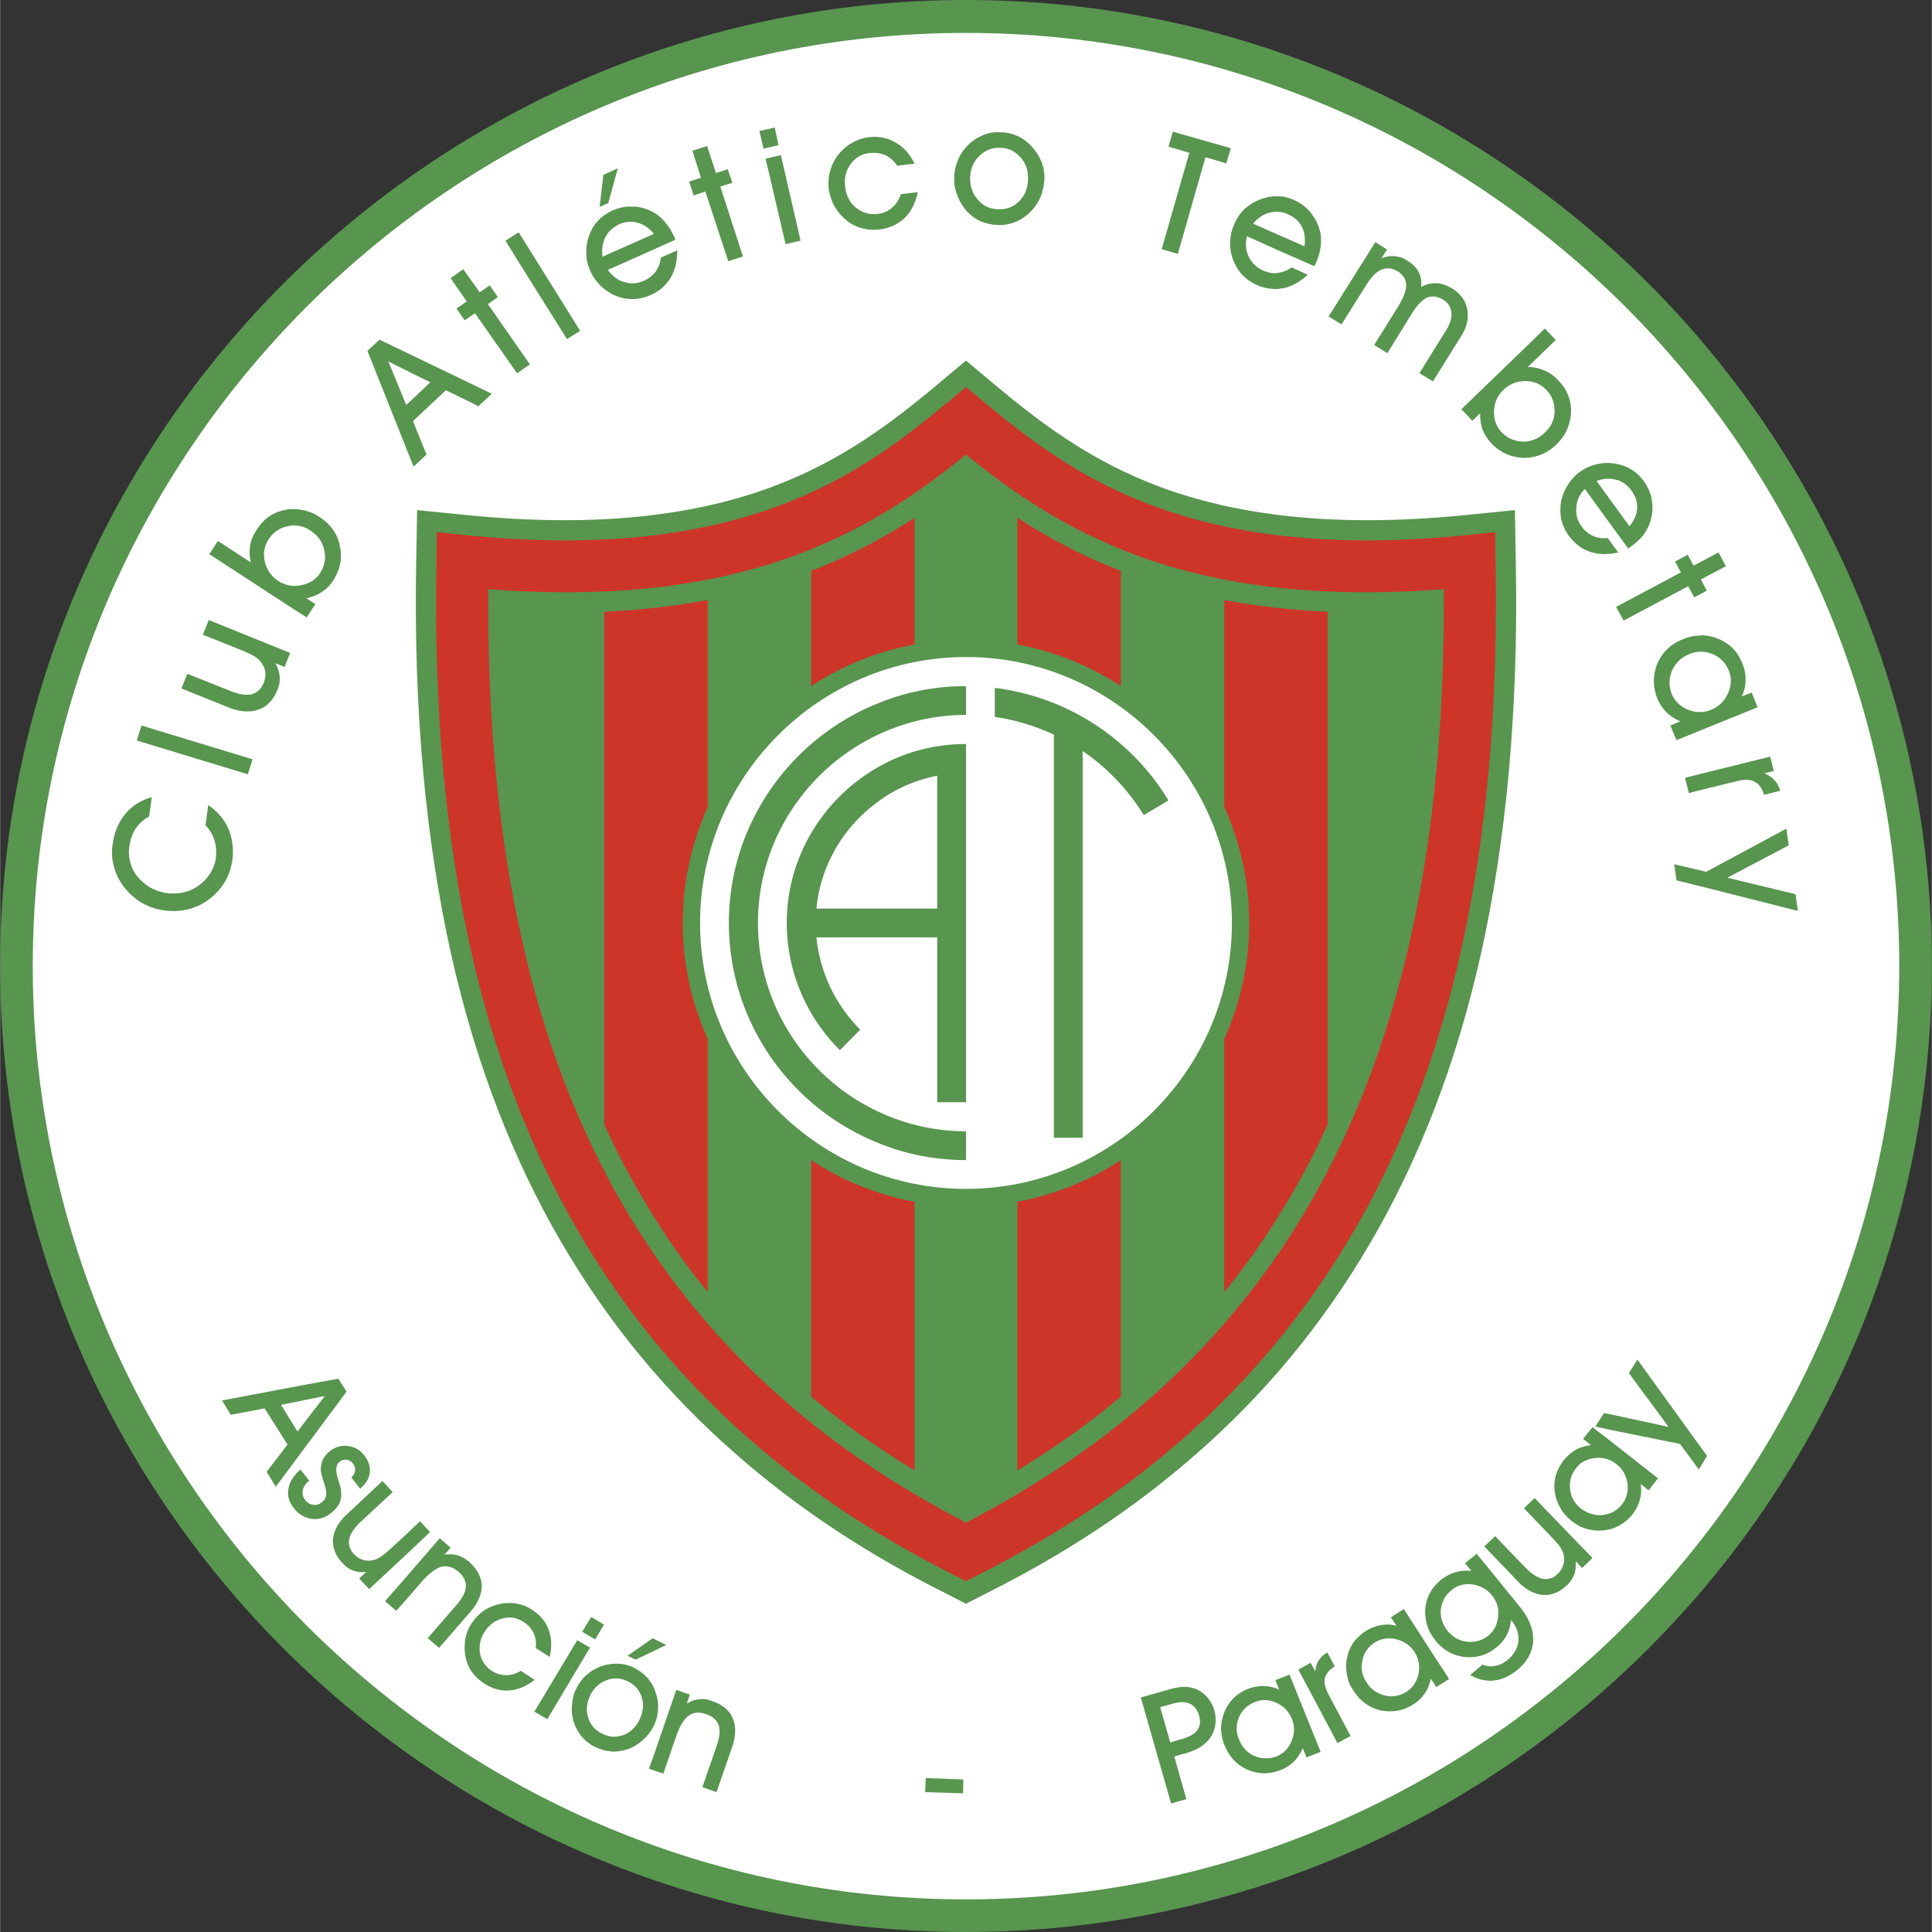 <svg xmlns="http://www.w3.org/2000/svg" width="2500" height="2500" viewBox="0 0 572.726 572.813"><rect x="0" y="0" width="572.726" height="572.813" fill="#333333" stroke="none"/><path d="M286.363 0c78.843 0 150.456 32.235 202.379 84.071 51.836 51.923 83.983 123.536 83.983 202.292 0 78.931-32.147 150.543-83.983 202.379-51.923 51.924-123.536 84.071-202.379 84.071-78.844 0-150.457-32.147-202.38-84.071C32.146 436.906 0 365.294 0 286.363c0-78.756 32.146-150.369 83.983-202.292C135.907 32.235 207.52 0 286.363 0z" fill="#58954f"/><path d="M286.363 9.758c-76.144 0-145.317 31.015-195.497 81.195C40.772 141.048 9.67 210.221 9.67 286.363c0 76.229 31.102 145.402 81.196 195.584 50.18 50.095 119.354 81.195 195.497 81.195 76.142 0 145.314-31.101 195.497-81.195 50.093-50.182 81.195-119.354 81.195-195.584 0-76.143-31.103-145.315-81.195-195.41C431.678 40.772 362.505 9.758 286.363 9.758z" fill="#fff"/><path d="M286.363 475.501l-6.099-3.137c-21.954-10.978-43.125-24.48-62.465-41.556-19.514-17.077-37.026-37.723-51.662-62.901-13.853-23.871-25.004-51.836-32.496-85.29-7.318-33.019-11.152-71.438-10.28-116.48l.262-14.897 14.811 1.481c40.074 4.008 68.65-.349 90.169-8.277 21.17-7.84 36.155-19.515 49.048-30.231l8.713-7.317 8.711 7.317c12.894 10.716 27.879 22.391 49.049 30.231 21.518 7.928 50.095 12.285 90.169 8.277l14.811-1.481.261 14.897c.871 45.042-2.962 83.461-10.28 116.48-7.492 33.454-18.643 61.418-32.496 85.29-14.636 25.179-32.146 45.824-51.66 62.901-19.342 17.075-40.513 30.578-62.466 41.556l-6.1 3.137z" fill="#58954f"/><path d="M286.363 468.791l-3.398-1.741c-21.518-10.803-42.253-24.044-61.245-40.771-18.993-16.728-36.155-36.854-50.443-61.419-13.59-23.35-24.48-50.705-31.799-83.549-7.23-32.495-10.977-70.394-10.106-115.085l.087-8.451 8.364.871c41.121 4.182 70.567-.349 92.87-8.625 22.128-8.103 37.549-20.212 50.791-31.188l4.879-4.095 4.878 4.095c13.244 10.977 28.664 23.086 50.791 31.188 22.303 8.276 51.748 12.807 92.869 8.625l8.364-.871.087 8.451c.871 44.692-2.875 82.591-10.105 115.085-7.318 32.844-18.209 60.199-31.8 83.549-14.286 24.565-31.449 44.691-50.442 61.419-18.99 16.728-39.727 29.969-61.244 40.771l-3.398 1.741z" fill="#cd3529"/><path d="M286.363 451.454c19.079-9.931 37.548-21.865 54.449-36.763 17.859-15.683 33.977-34.587 47.306-57.499 12.807-22.13 23.174-48.091 30.057-79.192 6.534-29.184 10.106-63.249 9.845-103.324-39.553 3.049-68.649-1.743-91.302-10.106-21.693-8.103-37.287-19.167-50.354-29.796-13.068 10.629-28.663 21.693-50.356 29.796-22.651 8.363-51.749 13.155-91.301 10.106-.262 40.075 3.311 74.14 9.845 103.324 6.882 31.102 17.249 57.062 30.056 79.192 13.33 22.912 29.447 41.816 47.307 57.499 16.899 14.898 35.369 26.832 54.448 36.763z" fill="#58954f"/><path d="M301.607 435.949c10.63-6.447 20.909-13.679 30.666-21.868v-70.13a83.42 83.42 0 0 1-30.666 12.346v79.652zM332.273 169.274c-11.847-4.618-21.866-10.019-30.666-15.769v37.574a83.43 83.43 0 0 1 30.666 12.342v-34.147zM362.941 177.899v61.404a83.252 83.252 0 0 1 7.405 34.341 83.45 83.45 0 0 1-7.405 34.392v75.029c7.229-8.798 13.852-18.469 19.949-28.924a220.294 220.294 0 0 0 10.716-20.733V181.384c-11.15-.523-21.343-1.742-30.665-3.485zM271.117 153.506c-8.798 5.75-18.817 11.151-30.666 15.769v34.147a83.451 83.451 0 0 1 30.666-12.342v-37.574zM240.451 414.081c9.757 8.189 20.038 15.421 30.666 21.868v-79.652a83.428 83.428 0 0 1-30.666-12.349v70.133zM209.784 239.304V177.9c-9.322 1.743-19.515 2.962-30.666 3.485v152.024a220.531 220.531 0 0 0 10.716 20.733c6.099 10.455 12.719 20.126 19.95 28.924v-75.029a83.441 83.441 0 0 1-7.405-34.392 83.236 83.236 0 0 1 7.405-34.341z" fill="#cd3529"/><path d="M286.363 352.487c-43.386 0-78.844-35.371-78.844-78.843 0-43.386 35.458-78.844 78.844-78.844 43.384 0 78.843 35.458 78.843 78.844 0 43.472-35.459 78.843-78.843 78.843z" fill="#fff"/><path d="M233.22 273.645c0 14.723 6.099 28.139 15.769 37.722l6.011-6.098c-7.144-7.144-11.936-16.727-12.98-27.356h35.806v48.874h8.539V220.588c-9.583 0-18.645 2.527-26.397 7.057-15.946 9.234-26.748 26.397-26.748 46zm44.605-43.648v39.378h-35.806c1.219-12.807 8.015-24.133 17.947-31.45 5.14-3.921 11.238-6.622 17.859-7.928zM294.901 203.948v8.625c6.185.871 12.021 2.7 17.509 5.227v119.529h8.539v-114.65c7.317 4.966 13.504 11.5 18.121 18.992l7.317-4.355a70.293 70.293 0 0 0-51.486-33.368z" fill="#58954f"/><path d="M216.057 273.645c0 29.357 18.208 54.624 43.909 65.076 8.102 3.398 17.075 5.228 26.397 5.228v-8.536c-9.409 0-18.383-2.179-26.397-6.012-20.821-9.931-35.284-31.188-35.284-55.756 0-24.481 14.463-45.738 35.284-55.67 8.015-3.833 16.988-6.012 26.397-6.012v-8.538c-9.322 0-18.296 1.83-26.397 5.227-25.701 10.455-43.909 35.719-43.909 64.993zM144.619 90.169l2.962-2.091-2.439-3.484-2.963 2.091-2.526-3.572-2.352-3.311-3.747 2.701 4.792 6.882-3.05 2.091 2.44 3.485 1.917-1.306 1.132-.785 12.458 17.773.174-.087 3.66-2.527-3.66-5.227-8.798-12.633zM40.511 219.543l32.931 10.019 1.394-4.443L41.904 215.1l-1.393 4.443zM153.417 69.086l-3.571 2.266 3.571 5.836 14.637 23.349 3.92-2.439-18.208-29.186-.349.174zM499.545 230.607l1.133 4.53 3.397-.871 10.629-2.613c2.353-.609 4.182-.609 5.401.087 1.307.61 2.265 1.917 2.874 3.921l4.793-1.22c-.349-1.306-.958-2.352-1.743-3.137-.784-.871-1.829-1.567-3.05-2.003l2.875-.698-1.044-4.268-20.735 5.14-4.53 1.132zM180.425 59.765l2.701-9.845-2.701 1.22-1.569.697-1.131 9.496 2.613-1.133.087-.435zM121.357 104.979l-8.886-4.268-3.572 3.31 12.458 31.276 1.22 3.049 3.833-3.572-4.007-9.931 9.757-9.148 7.493 3.659 2.091 1.133 4.007-3.746-6.098-2.962-18.296-8.8zm0 14.201l-.958.872-5.313-12.895 6.271 3.137 6.187 3.049-6.187 5.837zM61.681 238.709l-.784 6.011c1.219 1.22 2.091 2.701 2.614 4.355.521 1.657.696 3.486.435 5.402-.261 1.654-.784 3.137-1.743 4.531a12.057 12.057 0 0 1-3.397 3.571c-1.307.959-2.788 1.655-4.443 2.003s-3.397.437-5.14.175a14.303 14.303 0 0 1-4.792-1.656c-1.48-.871-2.7-2.004-3.746-3.224-1.045-1.306-1.743-2.701-2.091-4.269-.435-1.481-.522-3.137-.261-4.704.261-2.004.871-3.747 1.83-5.228 1.045-1.481 2.352-2.701 4.007-3.572l.784-5.75c-3.136.871-5.837 2.527-7.841 4.967-2.003 2.438-3.223 5.313-3.746 8.886-.349 2.265-.261 4.53.349 6.62.521 2.18 1.48 4.096 2.875 6.013 1.481 1.917 3.31 3.571 5.313 4.791a18.81 18.81 0 0 0 6.535 2.266c2.352.348 4.617.26 6.708-.175 2.178-.435 4.182-1.307 6.011-2.526a18.314 18.314 0 0 0 5.14-5.228c1.307-2.004 2.091-4.181 2.526-6.795.436-3.398.087-6.534-1.133-9.409-1.218-2.786-3.223-5.226-6.01-7.055zM94.611 153.244c-1.48-1.045-3.136-1.655-4.878-2.004a11.624 11.624 0 0 0-2.439-.261c-.871-.088-1.83 0-2.701.174-1.829.349-3.484 1.045-4.879 2.004-1.394.958-2.613 2.265-3.659 3.921-.958 1.48-1.655 2.961-1.917 4.617a12.517 12.517 0 0 0 .174 5.053l-9.757-6.36-2.527 3.921 25.265 16.466 3.572 2.265 2.613-3.92-2.701-1.742c1.742-.349 3.224-.958 4.53-1.83a10.563 10.563 0 0 0 3.398-3.397c2.178-3.311 2.788-6.795 2.003-10.367-.694-3.574-2.786-6.449-6.097-8.54zm.262 16.641c-1.22 1.916-3.136 3.136-5.575 3.571a8.467 8.467 0 0 1-2.004.262c-1.656 0-3.224-.523-4.705-1.395-2.178-1.394-3.484-3.311-4.094-5.75s-.174-4.705 1.132-6.708c1.307-2.004 3.137-3.311 5.576-3.833a8.604 8.604 0 0 1 2.091-.261c1.655.086 3.224.522 4.617 1.48 2.266 1.481 3.66 3.398 4.182 5.837.523 2.44.174 4.618-1.22 6.797zM60.112 188.179l11.064 4.444c1.917.784 3.224 1.394 4.007 1.829.785.522 1.48 1.046 1.917 1.567.784.959 1.307 2.004 1.481 3.05.174 1.133 0 2.265-.436 3.397-.784 1.83-2.003 2.963-3.659 3.398-1.655.348-3.746 0-6.359-1.045l-12.632-5.053-1.743 4.356 13.853 5.576c3.398 1.394 6.36 1.567 8.974.697 2.526-.872 4.443-2.875 5.663-5.925.523-1.307.784-2.614.61-3.921-.087-1.306-.523-2.613-1.22-3.919l2.702 1.132 1.655-4.182-24.132-9.757-1.745 4.356zM194.364 80.5c-.871 1.132-2.004 2.091-3.397 2.701-1.568.696-3.224.958-4.791.696-.349-.087-.785-.174-1.133-.262-1.83-.522-3.398-1.655-4.617-3.31-.087-.088-.174-.174-.174-.349l.174-.087 5.75-2.527 14.025-6.272-.261-.696c-.784-1.656-1.568-3.049-2.527-4.183a13.646 13.646 0 0 0-3.049-2.875c-2.004-1.22-4.095-1.916-6.272-2.091h-1.916c-1.569.087-3.05.523-4.531 1.133-.435.174-.784.435-1.219.61-1.22.696-2.352 1.567-3.223 2.526-1.221 1.307-2.091 2.875-2.702 4.705-.61 1.742-.784 3.398-.697 5.141 0 1.655.436 3.397 1.22 5.053.697 1.655 1.742 3.049 3.05 4.355.696.697 1.567 1.307 2.352 1.83.696.436 1.306.784 2.003 1.045 1.22.522 2.526.872 3.747.958.435.088.958.088 1.48.088 1.743-.088 3.485-.436 5.228-1.22 2.613-1.133 4.53-2.875 5.924-5.141 1.307-2.265 2.003-4.966 1.917-8.102l-4.879 2.178c-.088 1.482-.611 2.875-1.482 4.096zm-14.897-10.194c.261-.523.61-1.045.958-1.481a10.623 10.623 0 0 1 3.136-2.353c.871-.349 1.742-.61 2.614-.696.958-.088 1.916 0 2.874.261 1.743.523 3.397 1.568 4.792 3.311l-7.666 3.398-5.75 2.526-1.83.871c-.261-2.178.001-4.095.872-5.837zM479.769 163.786l-.435-.523-2.701-3.747c-1.568.174-2.963 0-4.355-.609-1.308-.61-2.44-1.481-3.312-2.701-1.307-1.743-1.829-3.659-1.655-5.75s.958-3.92 2.526-5.489l9.497 13.068 3.396 4.617.524-.436c1.479-1.045 2.699-2.092 3.658-3.224a15.38 15.38 0 0 0 2.091-3.659c.784-2.178 1.046-4.355.784-6.534-.262-2.265-1.134-4.268-2.439-6.098-1.133-1.568-2.439-2.788-4.008-3.659-1.22-.697-2.526-1.22-4.007-1.481-.35-.087-.785-.175-1.134-.175-1.828-.261-3.484-.087-5.139.349-1.656.349-3.225 1.133-4.705 2.179-1.482 1.045-2.614 2.352-3.572 3.92-1.046 1.568-1.655 3.223-2.004 4.879-.262 1.917-.262 3.659.087 5.314a13.832 13.832 0 0 0 2.266 4.878c1.741 2.265 3.833 3.92 6.272 4.704 2.439.785 5.053.871 7.929.262a.918.918 0 0 0 .436-.085zm-.61-21.519h.175c1.741.523 3.224 1.656 4.355 3.224 1.22 1.656 1.741 3.311 1.655 5.228-.088 1.83-.871 3.572-2.266 5.314l-3.745-5.14-6.013-8.276c2.005-.785 3.923-.872 5.839-.35zM465.742 122.403a12.665 12.665 0 0 0-.872-5.227c-.609-1.568-1.566-3.049-2.961-4.443-1.22-1.306-2.525-2.265-4.096-2.875-1.479-.697-3.136-1.045-4.878-1.045l8.276-8.015-3.224-3.398-6.099 5.924-17.684 17.076-.957.958.957.958 2.267 2.439 2.353-2.265a12.74 12.74 0 0 0 .696 4.878 13.62 13.62 0 0 0 2.614 4.096c2.699 2.787 5.923 4.181 9.584 4.269h.172c3.572 0 6.796-1.308 9.585-4.007 1.306-1.307 2.352-2.701 3.05-4.27.695-1.654 1.13-3.31 1.217-5.053zm-7.666 5.75c-1.742 1.743-3.833 2.701-6.187 2.788h-.348c-2.439-.087-4.618-.958-6.36-2.788-1.567-1.655-2.352-3.746-2.265-6.186.088-2.526.959-4.617 2.701-6.272 1.744-1.742 3.833-2.613 6.271-2.7h.262c2.44 0 4.53.784 6.186 2.526 1.744 1.742 2.527 3.92 2.527 6.359s-.958 4.531-2.787 6.273zM502.246 177.115l1.829-.959 1.916-1.045-1.741-3.31 7.404-3.921-2.176-4.094-5.403 2.875-2.004 1.045-1.742-3.224-3.746 2.004 1.742 3.224-18.991 10.106-.263.087.263.435 2.003 3.66 19.167-10.193 1.742 3.31zM532.302 265.105l-20.212-4.877 18.208-9.583-.697-4.966-23.784 12.806-1.742-.436-7.754-1.829.698 4.793 7.056 1.741 28.924 7.318-.697-4.967zM497.019 219.456l7.057-2.875 16.988-6.882-1.743-4.356-2.961 1.133a10.818 10.818 0 0 0 1.132-4.878c.088-1.569-.26-3.224-.957-4.879-.697-1.829-1.656-3.31-2.876-4.53-1.22-1.219-2.7-2.177-4.443-2.875a13.74 13.74 0 0 0-5.053-.958s-.087 0-.087.087c-1.742 0-3.397.349-5.053 1.046-3.658 1.394-6.185 3.833-7.667 7.23-1.395 3.398-1.395 6.883 0 10.455.697 1.568 1.568 2.875 2.701 4.007 1.132 1.132 2.526 2.003 4.095 2.701l-2.963 1.22 1.83 4.354zm-1.395-13.678c-.957-2.353-.87-4.705.087-6.97 1.046-2.265 2.701-3.919 5.141-4.879 1.046-.436 2.092-.696 3.224-.696 1.219 0 2.438.174 3.659.696 2.266.959 3.833 2.614 4.792 4.879.87 2.266.785 4.53-.262 6.796-1.046 2.265-2.701 3.919-5.053 4.878a8.048 8.048 0 0 1-3.137.609c-1.22.087-2.439-.175-3.658-.696-2.354-.958-3.921-2.526-4.793-4.617zM434.989 91.738c-.175-.871-.434-1.656-.785-2.353-.783-1.48-2.004-2.788-3.658-3.833-1.655-.958-3.224-1.569-4.705-1.569-1.566-.087-3.049.262-4.53 1.133.175-1.742-.086-3.223-.783-4.53-.696-1.307-1.829-2.439-3.485-3.397-1.132-.784-2.352-1.132-3.571-1.22-1.22-.174-2.526.088-3.92.61l1.654-2.614-3.484-2.178-13.853 22.041 3.834 2.353 7.056-11.238c1.569-2.614 3.137-4.269 4.705-4.966s3.224-.523 4.966.523c1.655 1.044 2.438 2.439 2.438 4.094s-.87 3.833-2.526 6.534l-6.969 11.152 3.92 2.438 7.145-11.586c1.654-2.614 3.225-4.269 4.617-4.879 1.48-.61 3.05-.436 4.791.61 1.482.958 2.266 2.178 2.439 3.746.175 1.568-.348 3.312-1.479 5.141l-8.017 12.894 4.008 2.439 8.364-13.417c.435-.609.783-1.306 1.044-1.916.871-2.005 1.134-4.009.784-6.012zM364.857 43.996l-.086-.087-17.077-4.879-1.306 4.443 6.187 1.83-8.19 28.575 4.791 1.393 8.189-28.662 6.187 1.829 1.219-4.181.086-.261zM226.947 47.045l5.924 25.351 4.443-1.044-5.836-25.353-4.531 1.046zM229.647 37.81l-4.53 1.046 1.221 5.227 4.442-1.046-1.133-5.227zM388.815 63.423c-1.307-1.829-3.049-3.135-5.141-4.094a11.964 11.964 0 0 0-4.53-1.133h-.783a12.59 12.59 0 0 0-5.228 1.133 14.943 14.943 0 0 0-4.356 2.787c-1.22 1.22-2.177 2.702-2.874 4.356-.609 1.307-.96 2.701-1.133 4.095 0 .349-.087.697-.087 1.045 0 .697 0 1.395.087 2.091.087 1.046.349 2.091.696 3.137.697 1.742 1.569 3.311 2.7 4.53 1.221 1.307 2.701 2.353 4.443 3.137 2.179.958 4.356 1.306 6.534 1.133.437-.087.872-.175 1.22-.175 2.613-.522 5.054-1.916 7.319-4.008l-4.793-2.178c-1.22.872-2.438 1.395-3.746 1.569-.087 0-.261.086-.347.086-1.482.174-2.877-.086-4.27-.697-2.004-.871-3.396-2.265-4.357-4.181-.87-1.83-1.044-3.834-.521-6.012l9.495 4.269 10.543 4.617.261-.61a18.72 18.72 0 0 0 1.48-4.617c.262-1.48.262-2.875.088-4.269-.435-2.264-1.305-4.268-2.7-6.011zm-2.091 9.584l-7.579-3.311-7.666-3.398c1.395-1.654 3.05-2.787 4.88-3.224.957-.261 1.915-.347 2.786-.261.96.088 1.917.349 2.789.784 1.829.784 3.136 2.004 4.007 3.659.871 1.656 1.045 3.572.783 5.751zM264.409 61.594c-1.22 1.046-2.614 1.656-4.27 1.829-2.439.262-4.53-.349-6.36-1.829-1.829-1.48-2.962-3.572-3.223-6.186-.349-2.526.174-4.792 1.568-6.708 1.394-1.917 3.223-3.049 5.575-3.311 1.743-.174 3.311 0 4.705.609 1.394.61 2.526 1.656 3.571 3.137l5.14-.61c-1.394-2.787-3.223-4.965-5.663-6.272-2.353-1.394-4.966-1.917-7.928-1.568-1.917.262-3.659.872-5.227 1.831-1.569.871-2.875 2.178-4.095 3.746-1.045 1.48-1.742 2.962-2.178 4.617-.436 1.656-.523 3.398-.349 5.228.262 1.742.784 3.397 1.655 4.966a15.804 15.804 0 0 0 3.397 4.095c1.481 1.22 2.963 2.004 4.618 2.439 1.655.522 3.397.609 5.401.436 3.049-.436 5.489-1.569 7.405-3.398 1.917-1.83 3.224-4.443 3.92-7.667l-5.053.61c-.518 1.653-1.39 3.048-2.609 4.006zM217.102 54.188l-1.394-4.006-3.484 1.132-2.614-8.015-4.356 1.394 2.527 8.015-3.486 1.132 1.308 4.096 3.485-1.133 6.795 20.647 4.356-1.393-6.708-20.736 3.571-1.133zM305.791 43.386c-1.306-1.394-2.701-2.439-4.356-3.137-1.568-.697-3.311-1.045-5.228-1.045-1.743-.087-3.485.262-5.14 1.045-1.656.697-3.137 1.743-4.443 3.137-1.133 1.219-2.09 2.613-2.701 4.269-.697 1.568-1.044 3.31-1.044 5.14-.088 1.742.261 3.484.958 5.226.61 1.656 1.568 3.137 2.614 4.443 1.307 1.395 2.701 2.439 4.268 3.137 1.655.696 3.398 1.044 5.316 1.132h.173c1.742 0 3.484-.349 5.054-1.046 1.654-.696 3.225-1.829 4.53-3.224a14.894 14.894 0 0 0 2.786-4.355c.611-1.655.96-3.397 1.047-5.228 0-1.742-.263-3.397-.959-5.052a15.007 15.007 0 0 0-2.875-4.442zm-3.573 16.204c-1.654 1.655-3.658 2.526-6.011 2.439h-.087c-2.525 0-4.53-.872-6.1-2.701-1.654-1.742-2.438-3.921-2.438-6.534.087-2.614.957-4.792 2.612-6.447 1.655-1.655 3.658-2.526 6.012-2.526h.173c2.44 0 4.444.958 6.013 2.701 1.655 1.742 2.438 3.92 2.352 6.534 0 2.613-.87 4.792-2.526 6.534zM154.376 495.364c-1.394.872-2.875 1.307-4.355 1.307-1.481 0-2.875-.435-4.183-1.22-1.917-1.307-3.136-3.049-3.571-5.228-.349-2.267.087-4.442 1.394-6.447 1.394-2.091 3.137-3.397 5.314-3.92 2.178-.61 4.182-.26 6.099.959 1.394.87 2.439 2.004 3.05 3.309.609 1.307.87 2.789.696 4.53l2.091 1.308 2.004 1.307c.696-2.874.609-5.575-.262-8.014-.436-1.133-.958-2.18-1.743-3.137a13.813 13.813 0 0 0-3.135-2.788c-1.569-1.045-3.137-1.654-4.88-1.917-1.654-.263-3.484-.175-5.227.263-1.656.435-3.136 1.044-4.443 2.004-1.132.869-2.178 1.829-2.962 2.961-.174.263-.348.435-.435.61-.958 1.394-1.568 2.961-1.917 4.705-.261 1.654-.261 3.396 0 4.965.349 1.742.958 3.312 1.83 4.618.174.26.348.435.522.697.784 1.044 1.917 2.001 3.224 2.873 2.439 1.569 4.879 2.267 7.405 2.092 2.614-.175 5.053-1.22 7.58-3.136l-4.096-2.701zM140.262 476.895c1.656-2.266 2.526-4.53 2.526-6.796-.086-2.09-.958-4.006-2.526-5.838-.435-.435-.784-.782-1.219-1.22-1.133-.869-2.265-1.566-3.398-1.916-1.219-.348-2.526-.348-3.92-.173l1.829-2.092-3.223-2.788-9.496 10.978-6.708 7.666 3.311 2.876 3.397-3.833 4.008-4.618c2.265-2.613 4.269-4.095 5.924-4.617 1.743-.436 3.485.087 5.14 1.481 1.568 1.395 2.265 2.874 2.178 4.443-.087 1.566-1.045 3.398-2.7 5.314l-8.625 9.931 3.397 2.876 9.148-10.542c.348-.435.609-.785.957-1.132zM174.937 488.569l-.523-.349-3.311-1.917-10.193 16.99-2.526 4.181 2.526 1.481 1.307.782 12.197-20.472.523-.696zM100.71 415.301l2.004-2.701-2.004-3.136-.436-.697-10.542 1.916-23.958 4.53 2.613 4.269 10.019-1.917 6.795 10.718-6.185 8.102 2.701 4.442 8.014-10.802 10.979-14.724zm-12.545 9.148l-4.879-7.929 6.447-1.308 6.534-1.307-6.534 8.451-1.568 2.093zM176.417 486.041l2.614-4.355-3.746-2.265-.871 1.308-1.83 3.047 1.83 1.133 2.003 1.132zM193.754 489.526l3.746-1.829-3.746-1.829-.348-.087-7.405 5.14 2.438 1.132 5.315-2.527zM100.71 445.444c.087-.175.087-.35.174-.522.349-1.307.349-2.876-.174-4.705 0-.087-.087-.175-.087-.263-.087-.347-.262-.869-.523-1.566-.697-2.438-.609-4.096.523-4.965 0 0 .087 0 .087-.088a2.796 2.796 0 0 1 2.004-.522c.697.085 1.394.435 1.83 1.045.522.697.783 1.395.696 2.179-.087.695-.435 1.392-1.132 2.002l2.614 3.311c1.742-1.395 2.701-3.049 2.875-4.79.174-1.744-.349-3.398-1.656-5.053-1.219-1.656-2.875-2.526-4.792-2.789-.872-.087-1.655-.087-2.439.088-1.045.26-2.003.697-2.875 1.395-.958.782-1.654 1.566-2.091 2.438-.436.87-.61 1.829-.696 2.961 0 .61.261 1.829.871 3.661.174.609.348 1.132.435 1.566.349 1.045.436 2.005.262 2.701-.174.785-.61 1.395-1.307 1.917-.784.609-1.655.872-2.526.697-.958-.088-1.742-.609-2.353-1.395-.348-.435-.522-.872-.697-1.395-.087-.521-.087-.957 0-1.566.261-1.047.871-2.004 1.917-2.789l-1.917-2.438-.697-.872c-2.003 1.741-3.224 3.658-3.572 5.75-.348 2.004.174 3.921 1.655 5.75a7.926 7.926 0 0 0 2.614 2.266c.785.436 1.656.697 2.527.87 2.091.263 4.007-.26 5.75-1.654 1.306-1.048 2.264-2.093 2.7-3.225zM127.456 454.243l-2.962-3.224-3.659 3.485-4.618 4.269a37 37 0 0 1-3.223 2.701c-.784.522-1.481.784-2.178 1.045-1.045.262-2.178.262-3.136 0-1.045-.348-1.916-.87-2.788-1.742-1.219-1.395-1.742-2.876-1.394-4.443.349-1.656 1.481-3.311 3.398-5.14l9.496-8.799-3.049-3.311-10.367 9.758c-.958.782-1.656 1.654-2.266 2.438-1.133 1.654-1.829 3.224-2.003 4.966-.174 2.179.436 4.268 2.003 6.272.262.35.523.609.872.959a7.322 7.322 0 0 0 3.049 2.177c1.219.438 2.439.522 3.92.438l-2.091 1.916 2.962 3.137 11.413-10.631 6.621-6.271zM485.431 403.104l-2.527 4.008 11.763 15.943-16.902-3.659-2.264-.437-2.527 4.008 4.791 1.045 20.298 4.095 5.577 7.58 2.439-4.008-20.648-28.575zM426.017 492.315l-9.847-15.248-3.833 2.441 1.657 2.526c-.61-.175-1.22-.263-1.831-.35-.958-.088-1.916 0-2.875.175-1.567.262-3.048.872-4.442 1.741a14.753 14.753 0 0 0-3.745 3.573c-.523.87-1.047 1.83-1.396 2.874-.175.522-.261 1.132-.435 1.744-.263 1.654-.263 3.222.086 4.878.088.522.174 1.045.349 1.566a11.311 11.311 0 0 0 1.568 3.052c2.004 3.136 4.704 5.053 8.103 5.837.958.173 1.916.26 2.787.26 2.44 0 4.792-.697 6.971-2.177a10.656 10.656 0 0 0 3.311-3.223c.87-1.22 1.394-2.701 1.742-4.271l1.654 2.526.176-.173 2.352-1.481 1.22-.785-1.22-1.916-2.352-3.569zm-5.49 3.921c-.522 2.352-1.656 4.093-3.485 5.312-1.481.959-3.136 1.395-4.879 1.395-.522-.088-1.046-.088-1.567-.261-2.352-.524-4.183-1.831-5.489-3.92-1.305-2.004-1.743-4.096-1.22-6.36.437-2.354 1.657-4.095 3.66-5.402 1.396-.872 2.962-1.307 4.616-1.219.611 0 1.134.087 1.743.26 2.352.524 4.182 1.831 5.487 3.836 1.221 1.916 1.57 4.005 1.134 6.359zM393.955 502.596c-1.044-2.004-1.481-3.661-1.219-4.968.349-1.392 1.307-2.526 2.961-3.571l-2.177-4.095a6.334 6.334 0 0 0-2.525 2.266c-.611.87-.959 2.005-1.047 3.312l-1.395-2.526-.348.173-3.311 1.829 3.311 6.187 8.275 15.593 3.224-1.741.698-.348-.698-1.307-5.749-10.804zM447.273 472.364l-5.14-6.359-4.357-5.314-3.484 2.788 1.918 2.264c-1.654-.175-3.312 0-4.793.436-1.046.262-2.09.784-3.049 1.395-.349.262-.783.524-1.133.784-.434.35-.785.697-1.219 1.132a12.26 12.26 0 0 0-2.093 2.789c-.783 1.395-1.219 2.961-1.393 4.79a13.428 13.428 0 0 0 .609 4.88c.437 1.567 1.307 3.049 2.353 4.355.174.263.348.436.523.697a25.392 25.392 0 0 0 2.352 2.092c1.742 1.22 3.658 1.917 5.836 2.177 2.877.263 5.49-.26 7.93-1.742.521-.347 1.044-.784 1.654-1.219 1.219-.96 2.179-2.18 2.876-3.486.26-.522.435-.957.609-1.392.348-1.047.522-2.004.697-3.139l.174.263c1.567 1.916 2.178 4.008 2.003 6.1-.26 2.001-1.22 3.658-2.874 5.225-.175.088-.263.175-.436.35-1.134.87-2.265 1.482-3.572 1.654-.349.088-.785.175-1.132.175a7.036 7.036 0 0 1-2.614-.521l-3.659 3.048c2.004 1.22 4.094 1.742 6.273 1.742.173 0 .435-.088.609-.088 1.568-.085 3.049-.609 4.53-1.392a18.855 18.855 0 0 0 2.352-1.569c3.05-2.438 4.705-5.399 4.879-8.623.174-3.312-1.046-6.622-3.745-10.021l-3.484-4.271zm-3.135 6.882c-.174 1.917-.872 3.573-2.004 4.793a4.134 4.134 0 0 1-.872.87c-1.83 1.481-4.008 2.091-6.36 1.829-2.352-.26-4.268-1.393-5.837-3.309-.26-.35-.522-.697-.696-1.047a8.35 8.35 0 0 1-1.221-5.228 9.63 9.63 0 0 1 1.221-3.571 8.708 8.708 0 0 1 1.916-2.092c1.742-1.479 3.833-2.004 6.187-1.741 2.265.348 4.181 1.307 5.663 3.049.088.087.088.175.173.262 1.48 1.743 2.089 3.834 1.83 6.185zM193.928 511.395c.697-1.482 1.046-3.049 1.133-4.793.087-1.654-.174-3.309-.784-4.966-.087-.435-.349-.957-.523-1.394a13.598 13.598 0 0 0-2.003-2.962c-1.133-1.219-2.527-2.179-4.095-2.961-1.568-.697-3.136-1.047-4.878-1.047s-3.398.263-5.14.96c-1.132.521-2.265 1.132-3.224 1.916-.261.173-.523.435-.872.697-1.132 1.132-2.09 2.526-2.875 4.094-.696 1.481-1.045 3.136-1.132 4.88-.174 1.741.087 3.396.61 4.965.61 1.654 1.394 3.137 2.527 4.355a9.807 9.807 0 0 0 1.742 1.569c.698.61 1.481 1.045 2.352 1.393 1.656.784 3.311 1.134 4.966 1.222 1.742 0 3.485-.35 5.228-1.047 1.48-.697 2.788-1.567 4.008-2.787 1.132-1.047 2.091-2.354 2.787-3.66.087-.173.087-.26.173-.434zm-4.268-1.743c-1.046 2.264-2.614 3.833-4.705 4.703-2.091.784-4.182.784-6.273-.26-2.091-.96-3.484-2.439-4.269-4.618v-.088c-.61-1.741-.61-3.57 0-5.402.174-.347.261-.782.436-1.132 1.046-2.264 2.701-3.833 4.792-4.618 2.091-.869 4.182-.782 6.273.176 2.091.959 3.572 2.526 4.269 4.705.697 2.091.522 4.268-.523 6.534zM472.103 423.143l-2.788 3.483 2.353 1.829c-1.047.175-2.004.35-2.963.697-.522.175-1.045.437-1.567.697a13.423 13.423 0 0 0-3.572 3.136c-1.133 1.481-1.916 3.051-2.353 4.53-.435 1.569-.522 3.224-.26 4.965.26 1.657.783 3.224 1.654 4.618.784 1.481 1.918 2.701 3.311 3.833.87.697 1.83 1.308 2.787 1.744a13.022 13.022 0 0 0 6.797 1.045c.783-.088 1.566-.263 2.264-.435 2.439-.785 4.619-2.267 6.359-4.53.96-1.308 1.656-2.614 2.004-4.096.437-1.482.523-3.049.263-4.706l2.352 1.917 2.788-3.571-13.766-10.802-5.663-4.354zm7.231 11.062c1.741 1.394 2.787 3.223 3.136 5.577.261 2.352-.174 4.442-1.569 6.185-.869 1.132-1.916 1.917-3.136 2.526-.783.35-1.654.522-2.614.697-2.264.175-4.442-.435-6.446-1.917-1.917-1.481-2.962-3.398-3.223-5.75-.262-2.264.261-4.355 1.743-6.185a8.514 8.514 0 0 1 1.479-1.569 9.613 9.613 0 0 1 4.183-1.481c1.741-.173 3.397.088 4.878.872a8.29 8.29 0 0 1 1.569 1.045zM454.939 444.138l-3.136 3.049 7.84 8.188c1.309 1.395 2.266 2.441 2.788 3.136.436.697.784 1.395 1.046 2.092.261 1.132.349 2.179 0 3.224-.262 1.047-.783 1.916-1.654 2.788-1.309 1.308-2.789 1.742-4.444 1.482-1.568-.35-3.312-1.395-5.14-3.312l-4.966-5.14-4.008-4.184-1.132 1.048-2.092 2.001 2.092 2.18 5.14 5.314 2.614 2.786c2.439 2.526 4.965 3.834 7.491 4.096 2.614.175 4.965-.784 7.231-2.961.957-.96 1.654-2.004 2.091-3.136.436-1.223.523-2.441.436-3.921l1.567 1.741.35.263 3.049-2.964-3.398-3.483-13.765-14.287zM382.281 496.496l-4.181 1.656 1.132 2.787c-1.395-.61-2.788-.958-4.095-1.045h-.523c-1.566 0-3.136.26-4.704.872a12.497 12.497 0 0 0-4.27 2.786 11.55 11.55 0 0 0-2.699 4.183c-.61 1.567-.959 3.137-.959 4.791.088 1.656.349 3.311 1.045 4.965 1.396 3.398 3.659 5.838 6.883 7.231a13.33 13.33 0 0 0 5.228 1.045c1.568-.085 3.136-.435 4.705-1.045a11.734 11.734 0 0 0 3.832-2.526 13.12 13.12 0 0 0 2.526-3.92l1.134 2.788.871-.35 3.311-1.307-3.311-8.188-5.925-14.723zm.61 19.689c-.87 2.179-2.351 3.661-4.355 4.53-1.132.438-2.263.609-3.397.609-1.133 0-2.178-.26-3.223-.696-2.179-.958-3.748-2.612-4.617-4.966-.96-2.177-.872-4.355 0-6.534.957-2.089 2.438-3.571 4.617-4.443 1.045-.435 2.09-.697 3.223-.609 1.046 0 2.092.262 3.224.784 2.179.96 3.746 2.614 4.616 4.793.871 2.176.871 4.268-.088 6.532zM211.092 504.337c-1.308-.521-2.614-.696-3.834-.521-1.219.087-2.439.521-3.659 1.307l.871-2.701-4.007-1.395-6.708 19.516-1.394 3.834 1.394.521 2.875.958 3.659-10.628c1.046-3.224 2.353-5.402 3.746-6.447 1.481-1.132 3.224-1.307 5.314-.522 1.917.61 3.136 1.742 3.659 3.224.523 1.479.349 3.483-.523 6.01l-4.269 12.372 4.182 1.481 4.618-13.329c1.132-3.398 1.22-6.187.174-8.538-.959-2.44-3.05-4.097-6.098-5.142zM274.254 531.345l11.237.347.087-4.092-11.15-.438-.174 4.183zM357.452 502.769c-1.22-1.22-2.525-2.002-4.094-2.352-.959-.263-1.917-.348-3.051-.263-.173 0-.346 0-.521.088-1.046.087-2.525.437-4.268.959l-7.32 2.092 8.975 31.448 2.613-.782 1.916-.522-1.916-6.709-1.656-5.925 1.656-.522 1.916-.522c3.398-.96 5.838-2.614 7.318-4.88 1.395-2.352 1.742-4.966.958-7.839-.522-1.658-1.306-3.138-2.526-4.271zm-2.525 10.192c-.785 1.135-2.352 2.004-4.706 2.701l-.435.088-2.875.872-2.963-10.455 3.398-.958a15.384 15.384 0 0 1 2.439-.524c1.132-.085 2.091.088 2.875.438 1.307.522 2.266 1.654 2.787 3.483.524 1.744.351 3.223-.52 4.355z" fill="#58954f"/></svg>